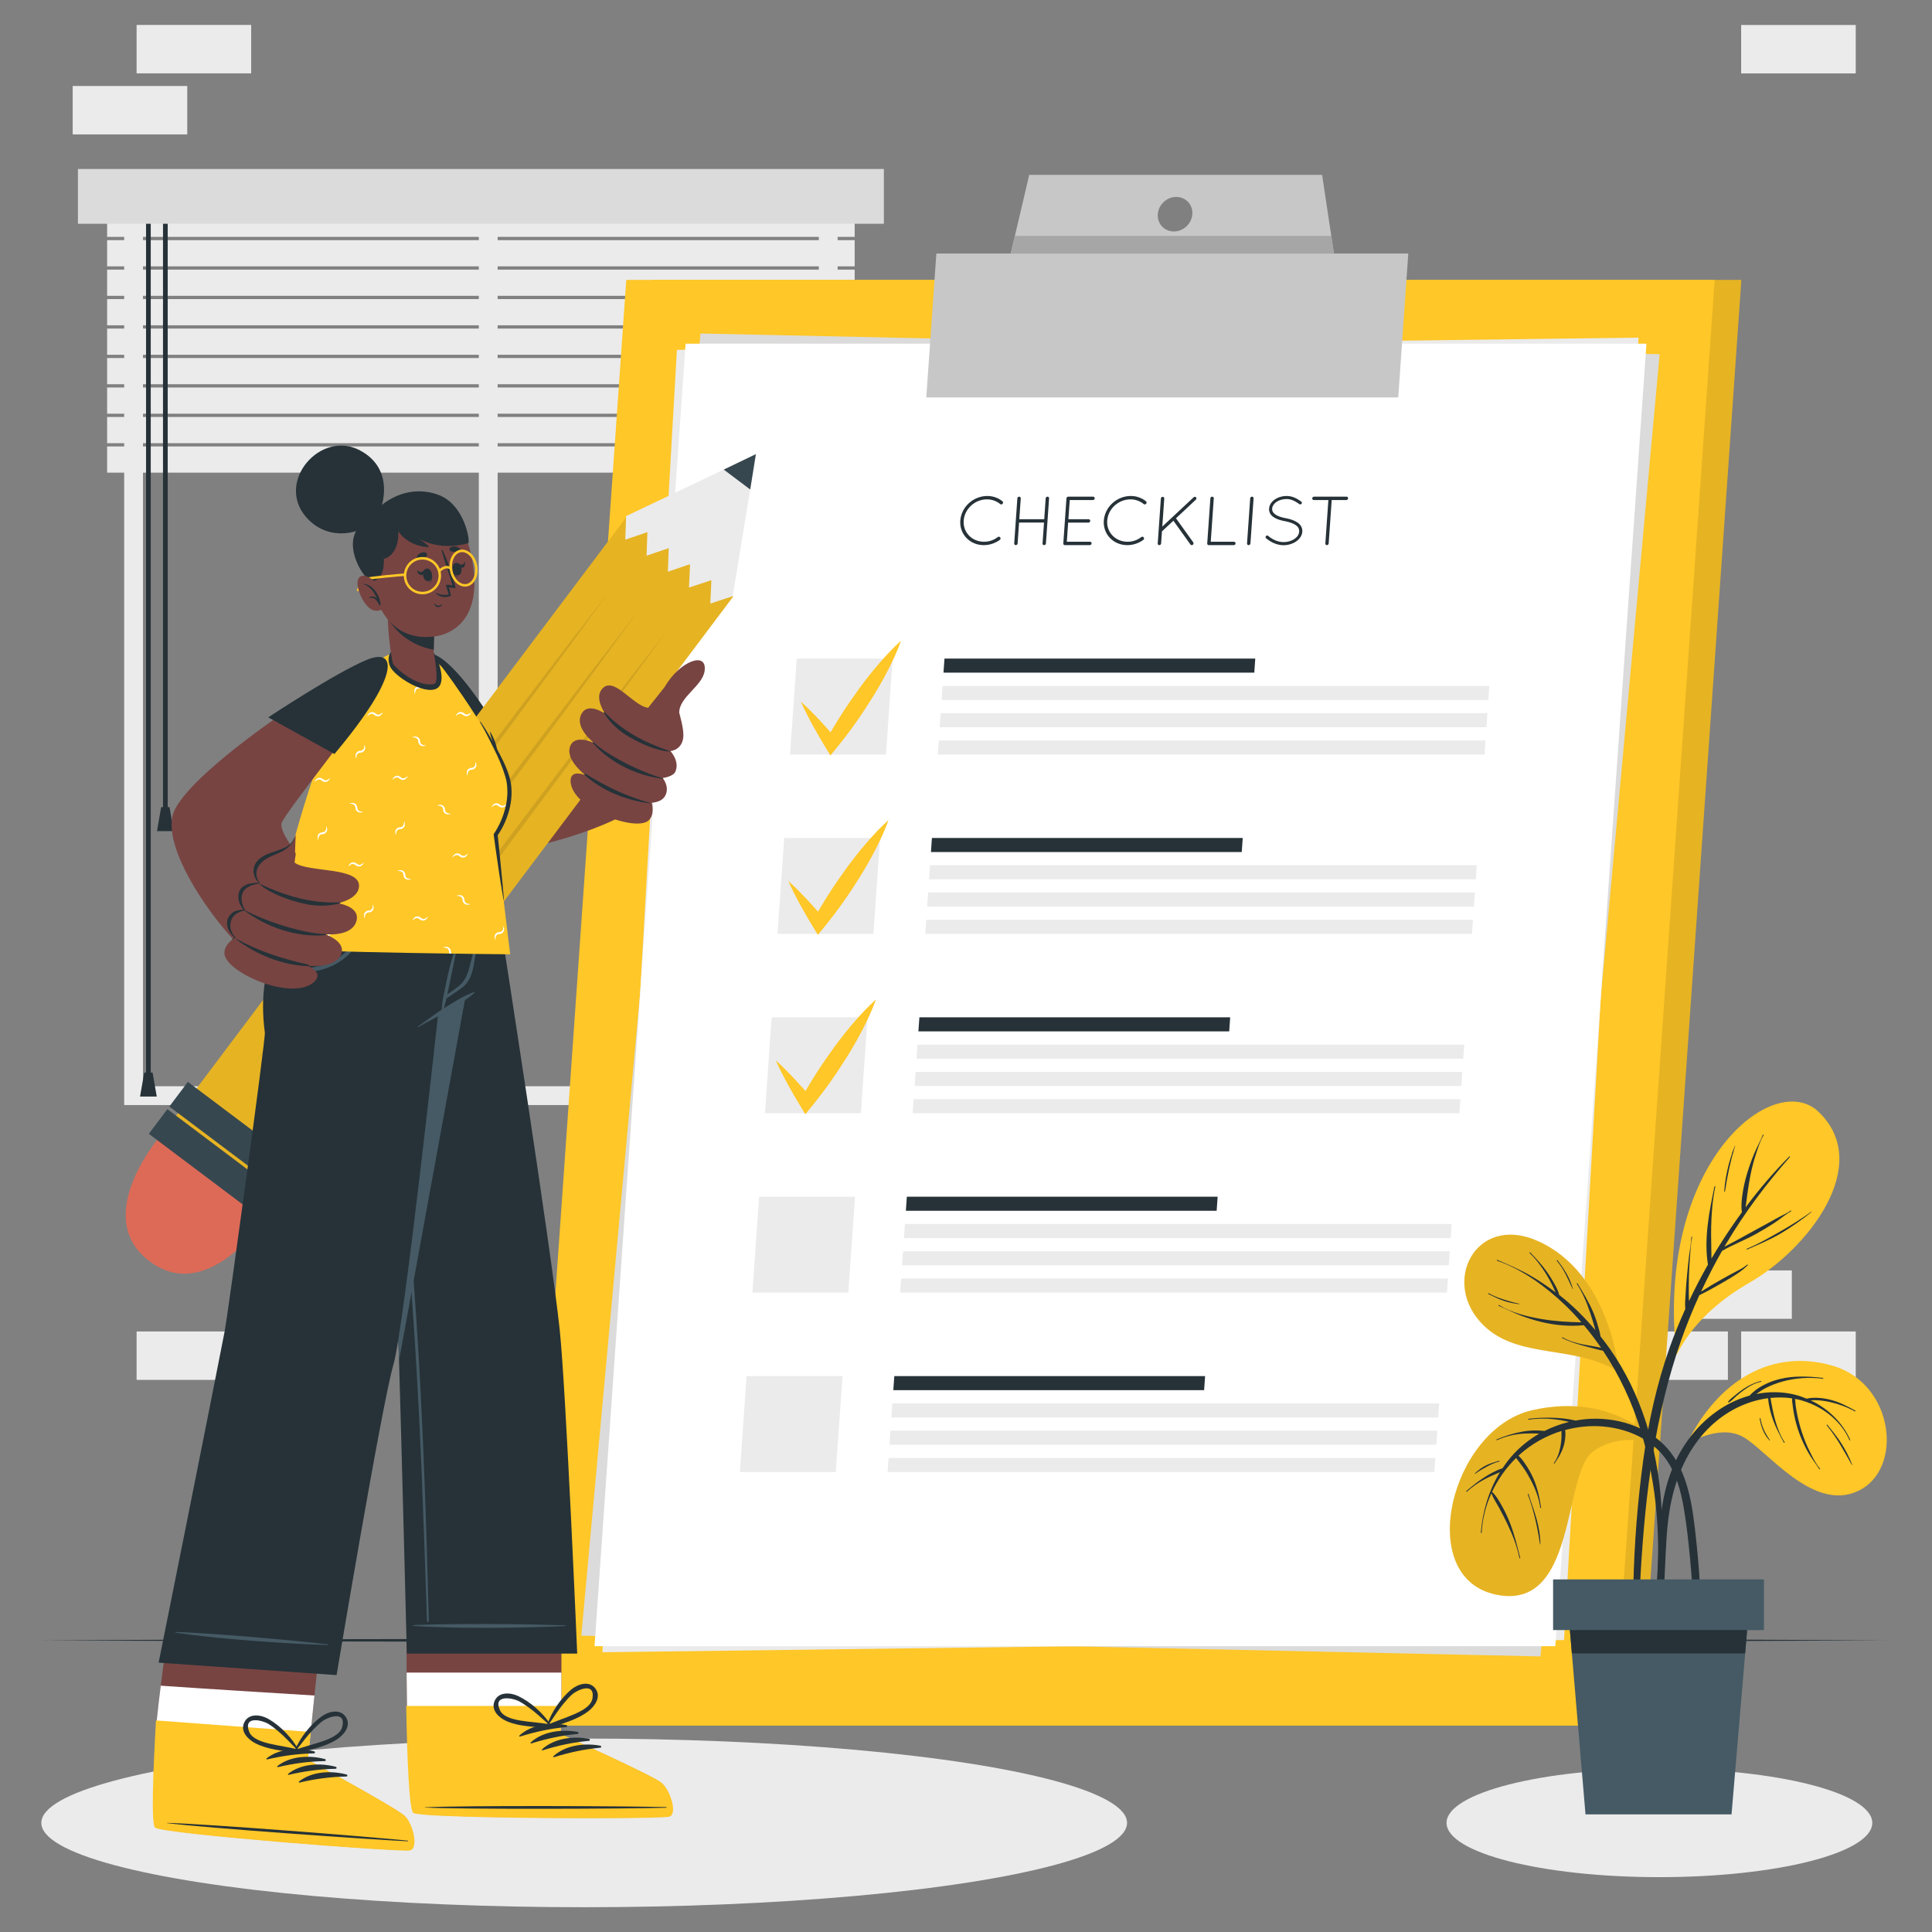 <?xml version="1.0" encoding="utf-8"?>
<!-- Generator: Adobe Illustrator 23.0.1, SVG Export Plug-In . SVG Version: 6.00 Build 0)  -->
<svg version="1.1" id="Layer_1" xmlns="http://www.w3.org/2000/svg" xmlns:xlink="http://www.w3.org/1999/xlink" x="0px" y="0px"
	 viewBox="0 0 2160 2160" style="enable-background:new 0 0 2160 2160;" xml:space="preserve">
<rect x="0" y="0" width="2160" height="2160" fill="#808080" stroke="none"/>
<style type="text/css">
	.st0{fill:#EBEBEB;}
	.st1{fill:#263238;}
	.st2{fill:#DBDBDB;}
	.st3{fill:#FFC727;}
	.st4{opacity:0.1;}
	.st5{fill:#FFFFFF;}
	.st6{fill:#C7C7C7;}
	.st7{fill:#A6A6A6;}
	.st8{fill:#774442;}
	.st9{fill:#DD6A57;}
	.st10{fill:#37474F;}
	.st11{fill:#455A64;}
</style>
<g>
	<path class="st0" d="M138.84,193.02h797.63v1042.47H138.84V193.02z M915.43,214.06H159.87v1000.4h755.57V214.06z"/>
	<rect x="535.33" y="219.55" class="st0" width="21.03" height="1005.43"/>
	<g>
		<g>
			
				<rect x="119.77" y="235.54" transform="matrix(-1 -1.224647e-16 1.224647e-16 -1 1075.302 500.375)" class="st0" width="835.77" height="29.29"/>
			
				<rect x="119.77" y="268.49" transform="matrix(-1 -1.224647e-16 1.224647e-16 -1 1075.302 566.273)" class="st0" width="835.77" height="29.29"/>
			
				<rect x="119.77" y="301.44" transform="matrix(-1 -1.224647e-16 1.224647e-16 -1 1075.302 632.173)" class="st0" width="835.77" height="29.29"/>
			
				<rect x="119.77" y="334.39" transform="matrix(-1 -1.224647e-16 1.224647e-16 -1 1075.302 698.071)" class="st0" width="835.77" height="29.29"/>
			
				<rect x="119.77" y="367.34" transform="matrix(-1 -1.224647e-16 1.224647e-16 -1 1075.302 763.97)" class="st0" width="835.77" height="29.29"/>
			
				<rect x="119.77" y="400.29" transform="matrix(-1 -1.224647e-16 1.224647e-16 -1 1075.302 829.869)" class="st0" width="835.77" height="29.29"/>
			
				<rect x="119.77" y="433.24" transform="matrix(-1 -1.224647e-16 1.224647e-16 -1 1075.302 895.768)" class="st0" width="835.77" height="29.29"/>
			
				<rect x="119.77" y="466.19" transform="matrix(-1 -1.224647e-16 1.224647e-16 -1 1075.302 961.667)" class="st0" width="835.77" height="29.29"/>
			
				<rect x="119.77" y="499.14" transform="matrix(-1 -1.224647e-16 1.224647e-16 -1 1075.302 1027.565)" class="st0" width="835.77" height="29.29"/>
		</g>
		<g>
			<g>
				<rect x="182.24" y="229.6" class="st1" width="5.26" height="675.08"/>
				<polygon class="st1" points="175.52,929.18 194.19,929.18 189.51,902.36 180.2,902.36 				"/>
			</g>
			<g>
				<rect x="163.28" y="229.6" class="st1" width="5.26" height="976.61"/>
				<polygon class="st1" points="156.58,1225.93 175.25,1225.93 170.57,1199.11 161.26,1199.11 				"/>
			</g>
		</g>
		
			<rect x="87.13" y="188.91" transform="matrix(-1 -1.224647e-16 1.224647e-16 -1 1075.302 439.102)" class="st2" width="901.05" height="61.27"/>
	</g>
</g>
<g>
	
		<rect x="1875.19" y="1420.34" transform="matrix(-1 -1.224647e-16 1.224647e-16 -1 3878.474 2894.805)" class="st0" width="128.1" height="54.13"/>
	
		<rect x="1946.65" y="1488.59" transform="matrix(-1 -1.224647e-16 1.224647e-16 -1 4021.391 3031.318)" class="st0" width="128.1" height="54.13"/>
	
		<rect x="1803.73" y="1488.59" transform="matrix(-1 -1.224647e-16 1.224647e-16 -1 3735.557 3031.318)" class="st0" width="128.1" height="54.13"/>
	
		<rect x="152.71" y="1488.59" transform="matrix(-1 -1.224647e-16 1.224647e-16 -1 433.526 3031.318)" class="st0" width="128.1" height="54.13"/>
	
		<rect x="152.71" y="27.88" transform="matrix(-1 -1.224647e-16 1.224647e-16 -1 433.526 109.896)" class="st0" width="128.1" height="54.13"/>
	
		<rect x="81.25" y="96.14" transform="matrix(-1 -1.224647e-16 1.224647e-16 -1 290.609 246.409)" class="st0" width="128.1" height="54.13"/>
	
		<rect x="1946.65" y="27.94" transform="matrix(-1 -1.224647e-16 1.224647e-16 -1 4021.391 110.012)" class="st0" width="128.1" height="54.13"/>
	<rect x="1125.08" y="445.15" class="st0" width="128.1" height="54.13"/>
	<rect x="1053.62" y="376.9" class="st0" width="128.1" height="54.13"/>
</g>
<polygon class="st1" points="46.21,1833.89 304.16,1832.72 562.1,1832.29 1078,1831.48 1593.9,1832.29 1851.84,1832.71 
	2109.79,1833.89 1851.84,1835.08 1593.9,1835.5 1078,1836.31 562.1,1835.5 304.16,1835.07 "/>
<ellipse class="st0" cx="653.13" cy="2038.01" rx="606.93" ry="94.28"/>
<ellipse class="st0" cx="1855.25" cy="2038.01" rx="237.99" ry="60.67"/>
<g>
	<g>
		<g>
			<polygon class="st3" points="1833.82,1929.26 616.96,1929.26 729.99,312.95 1946.84,312.95 			"/>
		</g>
		<g class="st4">
			<polygon points="1833.82,1929.26 616.96,1929.26 729.99,312.95 1946.84,312.95 			"/>
		</g>
	</g>
	<g>
		<polygon class="st3" points="1804.01,1929.26 587.16,1929.26 700.18,312.95 1917.04,312.95 		"/>
	</g>
	<g>
		<g>
			<polygon class="st0" points="1748.62,1833.57 673.51,1847.24 756.8,391.15 1831.9,377.48 			"/>
		</g>
		<g>
			<polygon class="st2" points="1722.28,1851.88 649.92,1828.7 783.14,372.84 1855.5,396.02 			"/>
		</g>
		<g>
			<polygon class="st5" points="1738.91,1840.46 664.68,1840.46 766.51,384.26 1840.74,384.26 			"/>
		</g>
		<g>
			<g>
				<polygon class="st0" points="990.52,843.54 883.28,843.54 890.78,736.3 998.02,736.3 				"/>
				<g>
					<polygon class="st1" points="1402.31,752.02 1054.84,752.02 1055.94,736.3 1403.41,736.3 					"/>
					<polygon class="st0" points="1664,782.53 1052.7,782.53 1053.8,766.81 1665.1,766.81 					"/>
					<polygon class="st0" points="1661.87,813.03 1050.57,813.03 1051.67,797.32 1662.97,797.32 					"/>
					<polygon class="st0" points="1659.73,843.54 1048.44,843.54 1049.54,827.83 1660.83,827.83 					"/>
				</g>
				<path class="st3" d="M895.33,784.36c3.72,3.3,7.25,6.74,10.74,10.22c3.52,3.45,6.83,7.06,10.25,10.58
					c6.72,7.14,13.17,14.49,19.51,21.92l-12.36,0.79c11.14-20.38,23.79-39.81,37.49-58.57c6.87-9.37,14.09-18.52,21.74-27.4
					c7.68-8.86,15.7-17.5,24.68-25.55c-3.99,11.19-8.93,21.78-14.2,32.15c-5.3,10.36-11.05,20.44-17.13,30.3
					c-12.22,19.7-25.49,38.74-40.27,56.82l-7.36,9l-5-8.22c-5.09-8.37-10.07-16.82-14.79-25.47c-2.29-4.37-4.7-8.66-6.9-13.11
					C899.5,793.41,897.32,788.96,895.33,784.36z"/>
			</g>
			<g>
				<polygon class="st0" points="976.5,1044.09 869.26,1044.09 876.76,936.85 984,936.85 				"/>
				<g>
					<polygon class="st1" points="1388.29,952.56 1040.81,952.56 1041.91,936.85 1389.39,936.85 					"/>
					<polygon class="st0" points="1649.98,983.07 1038.68,983.07 1039.78,967.36 1651.08,967.36 					"/>
					<polygon class="st0" points="1647.84,1013.58 1036.55,1013.58 1037.65,997.87 1648.94,997.87 					"/>
					<polygon class="st0" points="1645.71,1044.09 1034.41,1044.09 1035.51,1028.37 1646.81,1028.37 					"/>
				</g>
				<path class="st3" d="M881.3,984.91c3.72,3.3,7.25,6.74,10.74,10.22c3.52,3.45,6.83,7.06,10.25,10.58
					c6.72,7.14,13.17,14.49,19.51,21.92l-12.36,0.79c11.14-20.38,23.79-39.81,37.49-58.57c6.87-9.37,14.09-18.52,21.74-27.4
					c7.68-8.86,15.7-17.5,24.68-25.55c-3.99,11.19-8.93,21.78-14.2,32.15c-5.3,10.36-11.05,20.44-17.13,30.3
					c-12.22,19.7-25.49,38.74-40.27,56.82l-7.36,9l-5-8.22c-5.09-8.37-10.07-16.82-14.79-25.47c-2.29-4.37-4.7-8.66-6.9-13.11
					C885.48,993.96,883.29,989.51,881.3,984.91z"/>
			</g>
			<g>
				<polygon class="st0" points="962.48,1244.64 855.23,1244.64 862.73,1137.39 969.98,1137.39 				"/>
				<g>
					<polygon class="st1" points="1374.26,1153.11 1026.79,1153.11 1027.89,1137.39 1375.36,1137.39 					"/>
					<polygon class="st0" points="1635.95,1183.62 1024.66,1183.62 1025.76,1167.9 1637.05,1167.9 					"/>
					<polygon class="st0" points="1633.82,1214.13 1022.52,1214.13 1023.62,1198.41 1634.92,1198.41 					"/>
					<polygon class="st0" points="1631.69,1244.64 1020.39,1244.64 1021.49,1228.92 1632.78,1228.92 					"/>
				</g>
				<path class="st3" d="M867.28,1185.46c3.72,3.3,7.25,6.74,10.74,10.22c3.52,3.45,6.83,7.06,10.25,10.58
					c6.72,7.14,13.17,14.49,19.51,21.92l-12.36,0.79c11.14-20.38,23.79-39.81,37.49-58.57c6.88-9.37,14.09-18.52,21.74-27.4
					c7.68-8.86,15.7-17.5,24.68-25.55c-3.99,11.19-8.93,21.78-14.2,32.15c-5.3,10.36-11.05,20.44-17.13,30.3
					c-12.22,19.7-25.49,38.74-40.27,56.82l-7.36,9l-5-8.22c-5.09-8.37-10.07-16.82-14.79-25.47c-2.29-4.37-4.7-8.66-6.9-13.11
					C871.46,1194.51,869.27,1190.06,867.28,1185.46z"/>
			</g>
			<g>
				<polygon class="st0" points="948.45,1445.19 841.21,1445.19 848.71,1337.94 955.95,1337.94 				"/>
				<g>
					<polygon class="st1" points="1360.24,1353.66 1012.77,1353.66 1013.87,1337.94 1361.34,1337.94 					"/>
					<polygon class="st0" points="1621.93,1384.17 1010.63,1384.17 1011.73,1368.45 1623.03,1368.45 					"/>
					<polygon class="st0" points="1619.8,1414.68 1008.5,1414.68 1009.6,1398.96 1620.89,1398.96 					"/>
					<polygon class="st0" points="1617.66,1445.19 1006.37,1445.19 1007.47,1429.47 1618.76,1429.47 					"/>
				</g>
			</g>
			<g>
				<polygon class="st0" points="934.43,1645.74 827.19,1645.74 834.68,1538.49 941.93,1538.49 				"/>
				<g>
					<polygon class="st1" points="1346.22,1554.21 998.74,1554.21 999.84,1538.49 1347.31,1538.49 					"/>
					<polygon class="st0" points="1607.91,1584.72 996.61,1584.72 997.71,1569 1609,1569 					"/>
					<polygon class="st0" points="1605.77,1615.23 994.48,1615.23 995.57,1599.51 1606.87,1599.51 					"/>
					<polygon class="st0" points="1603.64,1645.74 992.34,1645.74 993.44,1630.02 1604.74,1630.02 					"/>
				</g>
			</g>
			<g>
				<path class="st1" d="M1103.73,554.5c6.66,0,12.61,2.32,17.08,5.96c0.8,0.7,0.86,2.01,0.12,2.71c-0.68,0.93-1.93,1.01-2.66,0.39
					c-3.96-3.25-9.08-5.27-14.81-5.27c-13.55,0-25.13,10.61-26.06,23.85c-0.9,12.93,9.2,23.54,22.74,23.54
					c5.73,0,11.13-1.86,15.39-5.26c0.97-0.62,2.2-0.47,2.68,0.46c0.73,0.7,0.48,2.09-0.42,2.71c-4.98,3.64-11.25,5.88-17.91,5.88
					c-15.56,0-27.33-12.23-26.27-27.33C1074.69,566.73,1088.16,554.57,1103.73,554.5z"/>
				<path class="st1" d="M1167.21,584.23h-27.87l-1.64,23.38c-0.07,1.01-0.98,1.86-2.07,1.86c-1.01,0-1.8-0.85-1.73-1.86l3.53-50.48
					c0.07-1.01,0.98-1.86,1.99-1.86c1.08,0,1.88,0.85,1.81,1.86l-1.64,23.38h27.87l1.64-23.38c0.07-1.01,0.98-1.86,1.99-1.86
					c1.08,0,1.88,0.85,1.8,1.86l-3.53,50.48c-0.07,1.01-0.98,1.86-2.06,1.86c-1.01,0-1.8-0.85-1.73-1.86L1167.21,584.23z"/>
				<path class="st1" d="M1192.31,557.13c0.07-1.01,0.98-1.86,1.99-1.86h0.16h27.72c1.08,0,1.8,0.85,1.73,1.86
					c-0.08,1.08-0.91,1.93-1.99,1.93h-25.94l-1.5,21.45h22.69c1.01,0,1.8,0.85,1.72,1.93c-0.07,1.01-0.98,1.86-1.99,1.86h-22.69
					l-1.49,21.37h25.94c1.08,0,1.8,0.85,1.72,1.93c-0.07,1.01-0.9,1.86-1.99,1.86h-27.64h-0.23h-0.16
					c-0.92-0.08-1.64-0.85-1.57-1.86L1192.31,557.13z"/>
				<path class="st1" d="M1264.18,554.5c6.66,0,12.61,2.32,17.08,5.96c0.8,0.7,0.87,2.01,0.12,2.71c-0.68,0.93-1.93,1.01-2.66,0.39
					c-3.96-3.25-9.08-5.27-14.81-5.27c-13.55,0-25.13,10.61-26.06,23.85c-0.9,12.93,9.2,23.54,22.74,23.54
					c5.73,0,11.13-1.86,15.39-5.26c0.97-0.62,2.2-0.47,2.68,0.46c0.73,0.7,0.48,2.09-0.42,2.71c-4.98,3.64-11.25,5.88-17.91,5.88
					c-15.56,0-27.33-12.23-26.27-27.33C1235.14,566.73,1248.61,554.57,1264.18,554.5z"/>
				<path class="st1" d="M1297.87,557.36c0.08-1.08,0.99-1.93,1.99-1.93c1.08,0,1.88,0.85,1.8,1.93l-2.19,31.36l35.04-32.75
					c0.82-0.7,2.06-0.7,2.63,0c0.72,0.7,0.64,1.94-0.19,2.71l-22.2,20.75l19.33,26.95c0.56,0.85,0.33,1.93-0.5,2.71
					c-0.41,0.31-0.8,0.39-1.27,0.39c-0.54,0-1-0.16-1.34-0.7l-19.12-26.64l-12.76,11.93l-0.95,13.55c-0.07,1.01-0.98,1.86-2.07,1.86
					c-1.01,0-1.8-0.85-1.73-1.86L1297.87,557.36z"/>
				<path class="st1" d="M1351.58,609.47h-0.16c-1.01,0-1.8-0.85-1.73-1.86l3.53-50.48c0.07-1.01,0.98-1.86,1.99-1.86
					c1.08,0,1.88,0.85,1.81,1.86l-3.39,48.55h25.94c1.08,0,1.88,0.85,1.8,1.93c-0.07,1.01-0.98,1.86-2.07,1.86H1351.58z"/>
				<path class="st1" d="M1397.73,557.13c0.07-1.01,0.98-1.86,1.99-1.86c1.08,0,1.88,0.85,1.81,1.86l-3.53,50.48
					c-0.07,1.01-0.98,1.86-2.07,1.86c-1.01,0-1.8-0.85-1.73-1.86L1397.73,557.13z"/>
				<path class="st1" d="M1415.37,599.33c0.68-0.77,1.76-0.85,2.42-0.23c3.8,3.25,10.27,7.05,17.32,6.97
					c4.72,0,9.08-1.39,12.17-3.56c3.17-2.17,5-5.03,5.21-8.05c0.22-3.1-1.09-5.42-3.89-7.43c-2.81-1.93-7.04-3.41-12.24-4.41h-0.15
					c-4.97-0.93-9.29-2.32-12.46-4.57c-3.18-2.17-5.19-5.42-4.91-9.45c0.29-4.11,2.78-7.67,6.36-10.14
					c3.58-2.48,8.25-3.95,13.36-3.95c7.12,0,12.22,3.48,16.29,6.27c0.74,0.54,0.9,1.55,0.3,2.4c-0.52,0.77-1.62,1.01-2.35,0.47
					c-4.06-2.79-8.5-5.73-14.47-5.73c-4.41,0-8.46,1.32-11.3,3.25c-2.85,2.01-4.58,4.65-4.78,7.44c-0.11,2.71,0.99,4.72,3.57,6.58
					c2.58,1.86,6.51,3.17,11.33,4.1h0.15c5.35,1.01,10.04,2.56,13.44,4.96c3.4,2.32,5.55,5.89,5.25,10.22
					c-0.3,4.34-3.05,8.21-6.88,10.84c-3.82,2.63-8.82,4.26-14.24,4.26c-8.28-0.08-15.19-4.26-19.43-7.82
					C1414.78,601.11,1414.78,600.03,1415.37,599.33z"/>
				<path class="st1" d="M1485.14,559.07h-16.34c-1.01,0-1.8-0.85-1.72-1.93c0.07-1.01,0.98-1.86,1.99-1.86h36.39
					c1.01,0,1.8,0.85,1.73,1.86c-0.08,1.08-0.99,1.93-1.99,1.93h-16.34l-3.39,48.55c-0.07,1.01-0.98,1.86-1.99,1.86
					c-1.01,0-1.8-0.85-1.73-1.86L1485.14,559.07z"/>
			</g>
		</g>
	</g>
	<g>
		<polygon class="st6" points="1563.25,444.32 1035.6,444.32 1046.85,283.45 1574.49,283.45 		"/>
		<path class="st6" d="M1478.14,195.49h-327.45l-20.66,87.95h361.31L1478.14,195.49z M1312.38,258.77c-10.64,0-18.7-8.61-17.95-19.3
			c0.74-10.64,10.01-19.3,20.65-19.3c10.69,0,18.7,8.66,17.95,19.3C1332.29,250.16,1323.08,258.77,1312.38,258.77z"/>
		<polygon class="st7" points="1491.34,283.44 1130.03,283.44 1134.64,263.75 1488.36,263.75 		"/>
	</g>
</g>
<g>
	<g>
		<g>
			<path class="st8" d="M473,761.93c7.21,53.41,47,180.26,76.7,188.32c27.66,7.51,149.28-28.73,164.93-52.86
				c8.38-12.92,41.55-131.56,26.69-124.47c-18.77,8.96-156.46,78.58-162.13,77.15c-11.94-3-35.27-50.1-55.42-76.44
				C479.83,716.21,469.63,736.99,473,761.93z"/>
		</g>
		<path class="st1" d="M556.08,814.98l-62.36,57.12c0,0-22.07-81.62-24.56-119.38C466.67,714.97,497.59,719.22,556.08,814.98z"/>
	</g>
	<g>
		<g>
			<path class="st9" d="M300.64,1356.47c0,0-65.92,104.35-133.43,53.63c-67.5-50.73,14.39-143.08,14.39-143.08L300.64,1356.47z"/>
			<g>
				
					<rect x="424.44" y="534.71" transform="matrix(-0.799 -0.601 0.601 -0.799 315.822 2042.809)" class="st3" width="148.9" height="867.96"/>
				
					<rect x="424.44" y="534.71" transform="matrix(-0.799 -0.601 0.601 -0.799 315.822 2042.809)" class="st4" width="148.9" height="867.96"/>
			</g>
			
				<rect x="158.82" y="1288.32" transform="matrix(-0.799 -0.601 0.601 -0.799 -342.065 2496.952)" class="st10" width="173.87" height="34.5"/>
			
				<rect x="181.73" y="1257.84" transform="matrix(-0.799 -0.601 0.601 -0.799 -282.524 2455.858)" class="st10" width="173.87" height="34.5"/>
			<g>
				<path class="st0" d="M700,577l109.15-51.99l35.92-17.27l-6.33,39.51l-19.57,119.31l-25.04,8.23c0,0,1.27-25.68,1.2-26.14
					l-25.04,8.23c0,0,1.27-25.68,1.2-26.15l-24.78,8.43c0,0,1.01-25.88,0.94-26.34l-24.78,8.43c0,0,1-25.88,0.94-26.34l-24.77,8.43
					C699.06,603.34,700.07,577.46,700,577z"/>
				<polygon class="st10" points="809.16,525.01 845.08,507.74 838.75,547.25 				"/>
			</g>
			<g class="st4">
				<path d="M349.12,1232.87c32.28-44.62,64.99-88.92,97.76-133.18l98.79-132.4l99.68-131.73l50.16-65.63l50.57-65.32l-48.67,66.74
					l-49.08,66.44l-98.79,132.4l-99.69,131.72C416.45,1145.71,383,1189.45,349.12,1232.87z"/>
				<path d="M316.07,1212c32.28-44.62,64.99-88.92,97.76-133.18l98.79-132.4l99.68-131.73l50.16-65.63l50.57-65.32l-48.67,66.74
					l-49.08,66.44l-98.79,132.4l-99.69,131.72C383.4,1124.83,349.95,1168.58,316.07,1212z"/>
				<path d="M283.02,1191.12c32.28-44.62,64.99-88.92,97.76-133.18l98.79-132.4l99.68-131.73l50.16-65.63l50.57-65.32l-48.67,66.74
					l-49.08,66.44l-98.79,132.4l-99.69,131.72C350.35,1103.96,316.9,1147.7,283.02,1191.12z"/>
			</g>
		</g>
		<g>
			<g>
				<path class="st8" d="M753.14,768.64c1.76,18.48,13.48,44.9,10.35,58.33c-2.83,12.13-13.97,12.71-13.97,12.71
					s10.52,11.07,5.66,22.8c-2.5,6.03-14.33,7.34-14.33,7.34s8.04,9.24,3.08,19.4c-3.95,8.09-15.21,8.2-15.21,8.2
					s3.58,12.46-3.09,19.42c-13.52,14.11-86.2-12.3-87.7-43.15c-0.7-14.38,16.7-6.97,16.7-6.97s-22.45-16.7-17.39-31.82
					c5.06-15.12,27.09-4.13,27.09-4.13s-21.61-16.38-14.78-31.53c7.11-15.77,27.26-1,27.26-1s-12.18-16.83-4.3-27.23
					c13.02-17.17,34.77,18.27,52.12,20.29l18.38-23.13L753.14,768.64z"/>
				<path class="st8" d="M759.39,796.83c-0.13-17.64,26.09-29.84,28.38-46.73c3.11-22.85-28.27-10.75-44.75,18.09l-8.86,24.63
					L759.39,796.83z"/>
				<g>
					<path class="st1" d="M726.95,897.7c0.25,0.07,0.2,0.43-0.06,0.4c-26.02-2.86-53.73-13.98-73.24-31.66
						c-0.64-0.58,0.02-1.87,0.85-1.37C678.09,879.45,700.18,890.34,726.95,897.7z"/>
					<path class="st1" d="M741.16,870.11c0.29,0.08,0.16,0.56-0.16,0.53c-26.79-3.09-57.66-16.47-77.75-39.51
						c-0.69-0.79-0.52-2.19,0.35-1.34C678.11,844.09,717.02,863.6,741.16,870.11z"/>
					<path class="st1" d="M675.88,796.12c20.12,21.34,45.05,34.08,72.54,43.49c0.36,0.12,0.15,0.62-0.18,0.59
						c-14.7-0.94-31.6-8.76-44.23-15.96c-12.1-6.9-21.63-15.55-28.87-27.42C674.85,796.36,675.45,795.66,675.88,796.12z"/>
				</g>
			</g>
		</g>
	</g>
	<g>
		<g>
			<g>
				<path class="st8" d="M747.64,2030.64c-9.3,3.09-274.63,2.31-284.74-4.1c-3.82-2.4-5.97-41.08-7.23-87.85
					c-0.28-10.11-0.49-20.5-0.65-31.14c-0.2-12.54-0.37-25.25-0.45-37.59c-0.32-55.41,0.45-104.21,0.45-104.21h172.74l-0.08,104.21
					l-0.04,37.59l-0.89,31.14c0,0,101.45,45.75,111.76,53.99C748.78,2000.88,756.9,2027.59,747.64,2030.64z"/>
				<path class="st5" d="M747.64,2030.64c-9.3,3.09-274.63,2.31-284.74-4.1c-3.82-2.4-5.97-41.08-7.23-87.85
					c-0.28-10.11-0.49-20.5-0.65-31.14c-0.2-12.54-0.37-25.25-0.45-37.59h173.1l-0.04,37.59l-0.89,31.14
					c0,0,101.45,45.75,111.76,53.99C748.78,2000.88,756.9,2027.59,747.64,2030.64z"/>
				<g>
					<path class="st3" d="M748.44,2031.04c-6.05,1.99-119.07,2.39-201.36,0.69c-19.04-0.41-36.46-0.93-50.5-1.54
						c-19.36-0.89-32.35-1.95-34.47-3.29c-4.67-3-6.9-59.76-7.96-119.64h173.59l-0.89,31.3c0,0,102.02,46,112.41,54.28
						C749.58,2001.12,757.74,2027.91,748.44,2031.04z"/>
					<g>
						<g>
							<path class="st1" d="M744.64,2020.35c-44.72-1.23-225.22-1.96-269.53,0.23c-0.36,0.02-0.36,0.26,0,0.28
								c44.3,2.19,224.8,1.45,269.53,0.23C745.59,2021.06,745.59,2020.38,744.64,2020.35z"/>
							<path class="st1" d="M633.21,1928.65c-17.59-3.34-39.13-0.7-52.61,11.8c-0.52,0.48,0.17,1.22,0.74,1.04
								c17.38-5.42,33.61-8.89,51.79-10.62C634.41,1930.75,634.47,1928.89,633.21,1928.65z"/>
							<path class="st1" d="M645.89,1936.34c-17.59-3.34-39.12-0.7-52.61,11.8c-0.52,0.48,0.17,1.22,0.74,1.04
								c17.38-5.42,33.61-8.89,51.79-10.62C647.09,1938.44,647.15,1936.58,645.89,1936.34z"/>
							<path class="st1" d="M658.57,1944.03c-17.59-3.34-39.12-0.7-52.61,11.8c-0.52,0.48,0.17,1.22,0.74,1.04
								c17.38-5.42,33.61-8.89,51.79-10.62C659.77,1946.13,659.83,1944.27,658.57,1944.03z"/>
							<path class="st1" d="M671.25,1951.73c-17.59-3.34-39.12-0.7-52.61,11.8c-0.52,0.48,0.17,1.22,0.74,1.04
								c17.38-5.42,33.61-8.89,51.79-10.62C672.46,1953.83,672.51,1951.96,671.25,1951.73z"/>
						</g>
						<g>
							<path class="st1" d="M665.83,1888.04c-6.89-9.54-19.78-5.3-27.14,0.85c-11.93,9.96-22.39,25.55-27.22,40.24
								c-0.12,0.36,0.12,0.58,0.41,0.63c0.05,1.34,1.25,2.76,2.75,2.21c14.55-5.34,30.76-9.24,43.24-18.89
								C665.15,1907.45,672.35,1897.07,665.83,1888.04z M635.03,1919.37c-7.09,2.8-14.28,5.24-21.26,8.3
								c5.33-7.83,10.3-15.86,16.41-23.15c2.92-3.48,5.98-7,9.36-10.05c5.25-4.75,26.01-14.83,22.85,4.47
								C660.65,1909.58,643.48,1916.03,635.03,1919.37z"/>
							<path class="st1" d="M566.74,1924.41c14.49,6.22,31.17,5.96,46.59,7.5c1.6,0.16,2.4-1.52,2.12-2.82
								c0.27-0.12,0.45-0.4,0.24-0.72c-8.35-13.02-22.37-25.5-36.4-32.17c-8.67-4.12-22.21-5.01-26.5,5.95
								C548.73,1912.51,558.28,1920.77,566.74,1924.41z M558.83,1911.83c-7.88-17.9,14.74-13.32,21.01-10.03
								c4.03,2.11,7.87,4.76,11.57,7.4c7.75,5.53,14.56,12.06,21.67,18.32c-7.53-1.22-15.09-1.78-22.66-2.73
								C581.41,1923.67,563.17,1921.7,558.83,1911.83z"/>
						</g>
					</g>
				</g>
			</g>
			<g>
				<path class="st1" d="M397.41,1029.63c0,0,46.69,461.74,47.78,467.59c0.16,0.77,0.49,9.66,0.93,24.15
					c2.52,79.49,8.73,327.33,8.73,327.33h190.48c0,0-12.42-293.55-19.57-362.04c-9.09-87.36-66.78-457.03-66.78-457.03H397.41z"/>
				<g>
					<path class="st11" d="M467.91,1513.49c-5.88-100.04-14.63-199.91-26.5-299.43c-6.69-56.1-14.73-112.01-22.74-167.93
						c-0.07-0.48-0.84-0.47-0.77,0.02c14.74,99.53,25.19,199.84,34.18,300.05c8.98,100.08,15.26,200.37,19.36,300.77
						c2.32,56.89,4.07,108.34,5.91,165.24c0.04,1.35,2.14,1.31,2.1-0.05C476.78,1710.74,473.86,1614.77,467.91,1513.49z"/>
					<path class="st11" d="M632.25,1817.11c-86.8-2.73-161.92-0.8-168.41-0.29c-5.38,0.42-2.39,0.98,0.29,1.14
						c73.69,4.41,165.25,0.27,168.14-0.09C632.78,1817.81,632.74,1817.12,632.25,1817.11z"/>
				</g>
			</g>
			<path class="st11" d="M397.41,1029.63c0,0,46.69,461.74,47.78,467.59c0.16,0.77,0.49,9.66,0.93,24.15l89.8-491.74H397.41z"/>
		</g>
		<g>
			<g>
				<path class="st8" d="M457.85,2068.35c-9.5,2.38-274.03-18.14-283.63-25.31c-3.65-2.68-2.89-41.4-0.66-88.12
					c0.45-10.1,0.54-20.58,1.65-31.1c1.36-13.24,2.88-26.47,4.51-39.21c6.89-55.34,14.88-101.55,14.88-101.55l167.39,12.48
					l-10.4,100.07l-4.24,41.05l-3.19,30.97c0,0,97.76,53.18,107.43,62.14C461.2,2038.72,467.31,2065.97,457.85,2068.35z"/>
				<path class="st5" d="M457.85,2068.35c-9.5,2.38-274.03-18.14-283.63-25.31c-3.65-2.68-2.89-41.4-0.66-88.12
					c0.45-10.1,0.54-20.58,1.65-31.1c1.36-13.24,2.88-26.47,4.51-39.21c51.59,3.61,125.73,8.22,171.86,11l-4.24,41.05l-3.19,30.97
					c0,0,97.76,53.18,107.43,62.14C461.2,2038.72,467.31,2065.97,457.85,2068.35z"/>
				<g>
					<path class="st3" d="M458.62,2068.77c-9.53,2.39-275.55-18.23-285.2-25.43c-4.46-3.32-2.44-60.08,0.97-119.89l173.09,12.91
						l-3.21,31.15c0,0,98.32,53.45,108.05,62.48C462.01,2039.02,468.16,2066.38,458.62,2068.77z"/>
					<g>
						<g>
							<path class="st1" d="M455.63,2057.83c-44.51-4.55-224.45-18.71-268.79-19.83c-0.36-0.01-0.38,0.24-0.02,0.28
								c44.02,5.47,224.07,18.17,268.76,20.28C456.52,2058.61,456.57,2057.93,455.63,2057.83z"/>
							<path class="st1" d="M351.33,1958.09c-17.29-4.64-38.96-3.61-53.34,7.86c-0.56,0.44,0.08,1.23,0.66,1.09
								c17.74-4.11,34.17-6.36,52.44-6.74C352.37,1960.27,352.56,1958.42,351.33,1958.09z"/>
							<path class="st1" d="M363.4,1966.7c-17.29-4.63-38.96-3.6-53.34,7.86c-0.56,0.44,0.08,1.23,0.67,1.09
								c17.74-4.12,34.17-6.37,52.44-6.74C364.45,1968.89,364.64,1967.04,363.4,1966.7z"/>
							<path class="st1" d="M375.48,1975.32c-17.29-4.64-38.96-3.61-53.34,7.86c-0.56,0.44,0.08,1.23,0.66,1.09
								c17.74-4.11,34.17-6.36,52.44-6.74C376.52,1977.51,376.71,1975.65,375.48,1975.32z"/>
							<path class="st1" d="M387.55,1983.94c-17.29-4.63-38.97-3.6-53.34,7.86c-0.56,0.44,0.08,1.23,0.66,1.09
								c17.74-4.11,34.17-6.36,52.44-6.74C388.6,1986.12,388.79,1984.27,387.55,1983.94z"/>
						</g>
						<g>
							<path class="st1" d="M386.88,1920.02c-6.16-10.03-19.33-6.76-27.13-1.17c-12.64,9.05-24.23,23.81-30.14,38.1
								c-0.15,0.35,0.08,0.59,0.36,0.67c-0.05,1.34,1.04,2.84,2.58,2.4c14.9-4.24,31.37-6.93,44.53-15.62
								C384.76,1939.33,392.71,1929.51,386.88,1920.02z M353.84,1948.97c-7.28,2.26-14.63,4.16-21.82,6.69
								c5.9-7.42,11.45-15.05,18.09-21.87c3.17-3.25,6.49-6.53,10.08-9.33c5.59-4.35,27.04-12.85,22.46,6.16
								C380.11,1941.11,362.52,1946.27,353.84,1948.97z"/>
							<path class="st1" d="M285.36,1948.92c13.99,7.29,30.64,8.26,45.9,10.94c1.58,0.28,2.51-1.33,2.32-2.66
								c0.28-0.1,0.47-0.36,0.29-0.7c-7.36-13.6-20.41-27.09-33.91-34.79c-8.34-4.75-21.78-6.65-26.87,3.96
								C268.28,1935.72,277.2,1944.66,285.36,1948.92z M278.41,1935.79c-6.52-18.44,15.69-12.19,21.7-8.44
								c3.86,2.41,7.5,5.33,10.99,8.24c7.31,6.1,13.62,13.11,20.25,19.88c-7.42-1.78-14.92-2.9-22.4-4.41
								C300.04,1949.27,282.01,1945.96,278.41,1935.79z"/>
						</g>
					</g>
				</g>
			</g>
			<g>
				<path class="st1" d="M558.98,1029.63c0,0-5.63,47.01-32.61,80.91c-6.45,8.11-26.27,15.67-36.52,23.14
					c0,0-38.32,352.05-49.99,391.94c-12.96,44.28-63.55,347.16-63.55,347.16l-198.96-13.92c0,0,59.74-297.31,73.93-370.95
					c3.17-16.44,45.78-326.28,44.82-333.45c-11.44-85.31,30.05-124.83,30.05-124.83H558.98z"/>
				<g>
					<path class="st11" d="M405.14,1034.79c-3.58,13.4-12.35,25.13-23.31,33.47c-12.33,9.38-27.12,13.29-42.32,14.5
						c-2.57,0.21-2.78,4.08-0.09,4.1c31.06,0.18,62.44-19.67,66.99-51.87C406.52,1034.26,405.33,1034.1,405.14,1034.79z"/>
					<path class="st11" d="M530.07,1109.13c-11.42,4.07-21.82,10.67-32.08,17.02c-10.66,6.6-20.51,14.33-30.8,21.45
						c-0.4,0.27-0.06,0.92,0.37,0.67c10.79-6.21,22.03-11.6,32.71-18.02c10.37-6.23,21.14-12.27,30.26-20.29
						C530.89,1109.65,530.54,1108.96,530.07,1109.13z"/>
					<path class="st11" d="M534.44,1044.38c-1.66,7.11-3.73,14.14-5.6,21.2c-1.76,6.62-3.14,13.4-5.21,19.94
						c-2.01,6.34-5.01,12.09-10.15,16.45c-2.74,2.32-5.73,4.35-8.63,6.45c-1.56,1.14-3.25,2.22-4.87,3.37
						c0.25-0.94,0.46-1.89,0.67-2.86c0.6-2.7,1.19-5.4,1.77-8.1c1.29-6,2.53-12.01,3.74-18.02c2.36-11.82,4.59-23.78,7.61-35.45
						c0.12-0.48-0.59-0.69-0.73-0.22c-3.5,11.54-7.3,22.95-10.42,34.61c-1.53,5.72-7.35,34.03-7.64,36.04
						c-0.3,2.08-0.57,4.16-0.74,6.25c-0.17,2.06-0.68,4.35-0.3,6.4c0.1,0.53,0.73,0.47,0.97,0.13c0.01,0.01,0.02,0.02,0.03,0.02
						c1.12-1.77,1.49-4.13,2.1-6.12c0.62-2.01,1.17-4.06,1.63-6.11c0.17-0.74,0.31-1.5,0.45-2.26c2.89-1.58,5.61-3.72,8.32-5.5
						c2.92-1.92,5.9-3.79,8.68-5.92c5.32-4.08,8.77-9.23,10.97-15.54c2.29-6.55,3.22-13.52,4.3-20.34
						c1.28-8.06,2.31-16.18,3.81-24.2C535.26,1044.12,534.55,1043.89,534.44,1044.38z"/>
					<path class="st11" d="M366.66,1838.39c-86.31-9.67-161.34-13.75-167.85-13.77c-5.4-0.01-2.46,0.79,0.2,1.16
						c73.1,10.3,164.7,13.5,167.61,13.37C367.13,1839.12,367.15,1838.44,366.66,1838.39z"/>
				</g>
			</g>
		</g>
	</g>
	<g>
		<g>
			<path class="st3" d="M554.18,933.26l16.22,133.67c0,0-217.17-1.93-270.96-7c0,0,49.85-247.99,109.28-309.53
				c29.73-30.78,63.7-27.63,84.87-5.11c5.36,5.7,68.79,93.78,74.9,127.01C573.81,901.6,554.18,933.26,554.18,933.26z"/>
			<g>
				<path class="st5" d="M460.56,824.07c1.79-0.3,3.52-1.01,5.65-0.3c2.02,0.68,3.49,2.78,3.51,4.98c-0.03,1.48,0.71,2.8,1.95,3.65
					c0.64,0.44,1.33,0.64,2.24,0.72c0.9,0.18,1.79,0.28,2.69,0.52c-1.76,0.3-3.56,1.03-5.66,0.21c-2-0.74-3.36-2.95-3.33-5.07
					c0.02-1.41-0.8-2.76-2.07-3.54c-0.66-0.42-1.34-0.58-2.28-0.66C462.35,824.41,461.45,824.31,460.56,824.07z"/>
				<path class="st5" d="M510.12,1001.35c1.79-0.3,3.52-1.01,5.65-0.3c2.01,0.68,3.49,2.78,3.51,4.98c-0.04,1.48,0.71,2.8,1.95,3.65
					c0.64,0.44,1.33,0.65,2.24,0.72c0.9,0.18,1.79,0.28,2.69,0.52c-1.76,0.3-3.56,1.03-5.66,0.21c-2-0.74-3.36-2.95-3.33-5.07
					c0.02-1.41-0.8-2.76-2.07-3.54c-0.66-0.42-1.34-0.58-2.28-0.66C511.91,1001.69,511.01,1001.59,510.12,1001.35z"/>
				<path class="st5" d="M430.11,753.05c-1.74,0.34-3.53,1.06-5.66,0.24c-1.98-0.77-3.34-2.95-3.34-5.08
					c0.05-1.4-0.77-2.76-2.03-3.53c-0.68-0.44-1.35-0.58-2.32-0.68c-0.34-0.1-0.68-0.15-1.02-0.19c0.34-0.29,0.73-0.58,1.06-0.87
					c0.92-0.1,1.89-0.15,2.95,0.24c1.98,0.68,3.48,2.81,3.48,4.98c-0.05,1.5,0.73,2.81,1.94,3.68c0.68,0.44,1.35,0.63,2.27,0.73
					C428.32,752.71,429.24,752.81,430.11,753.05z"/>
				<path class="st5" d="M390.27,898.24c1.78-0.3,3.52-1.01,5.65-0.3c2.01,0.68,3.48,2.78,3.51,4.98c-0.04,1.48,0.71,2.8,1.95,3.65
					c0.64,0.44,1.33,0.65,2.24,0.72c0.9,0.18,1.79,0.28,2.69,0.52c-1.76,0.3-3.56,1.03-5.66,0.21c-2-0.74-3.36-2.95-3.33-5.07
					c0.02-1.41-0.8-2.76-2.07-3.54c-0.66-0.42-1.34-0.58-2.28-0.66C392.06,898.58,391.16,898.48,390.27,898.24z"/>
				<path class="st5" d="M504.8,1066.13h-2.32c-0.34-0.73-0.48-1.55-0.48-2.32c0-1.4-0.77-2.76-2.08-3.53
					c-0.63-0.44-1.31-0.58-2.27-0.68c-0.87-0.15-1.79-0.24-2.66-0.48c1.79-0.29,3.48-1.02,5.61-0.29c2.03,0.68,3.48,2.76,3.53,4.98
					C504.08,1064.63,504.32,1065.41,504.8,1066.13z"/>
				<path class="st5" d="M444,973.4c1.79-0.3,3.52-1.01,5.65-0.3c2.01,0.68,3.48,2.78,3.51,4.98c-0.04,1.48,0.71,2.8,1.95,3.65
					c0.64,0.44,1.33,0.65,2.24,0.72c0.89,0.18,1.79,0.28,2.69,0.52c-1.76,0.3-3.56,1.03-5.66,0.21c-2-0.74-3.36-2.95-3.33-5.07
					c0.02-1.41-0.8-2.76-2.07-3.54c-0.66-0.42-1.34-0.58-2.28-0.66C445.8,973.74,444.9,973.64,444,973.4z"/>
				<path class="st5" d="M327.17,961.26c-1.45,0.24-2.95,0.77-4.55,0.48c0.15-0.44,0.24-0.87,0.39-1.35
					c0.44,0.19,0.92,0.29,1.5,0.34C325.38,960.92,326.3,961.01,327.17,961.26z"/>
				<path class="st5" d="M347.58,989.26c1.79-0.3,3.52-1.01,5.65-0.3c2.02,0.68,3.49,2.78,3.51,4.98c-0.04,1.48,0.71,2.8,1.95,3.65
					c0.64,0.44,1.33,0.65,2.24,0.72c0.9,0.18,1.79,0.28,2.69,0.52c-1.76,0.3-3.56,1.03-5.66,0.21c-2-0.74-3.36-2.95-3.33-5.07
					c0.02-1.41-0.8-2.76-2.07-3.54c-0.66-0.42-1.34-0.58-2.28-0.66C349.37,989.6,348.48,989.49,347.58,989.26z"/>
				<path class="st5" d="M488.39,900.38c1.79-0.3,3.52-1.01,5.65-0.3c2.02,0.68,3.49,2.78,3.51,4.98c-0.04,1.48,0.71,2.8,1.95,3.65
					c0.64,0.44,1.33,0.65,2.24,0.72c0.9,0.18,1.79,0.28,2.69,0.52c-1.76,0.3-3.56,1.03-5.66,0.21c-2-0.74-3.36-2.95-3.33-5.07
					c0.02-1.41-0.8-2.76-2.07-3.54c-0.66-0.42-1.34-0.58-2.28-0.66C490.18,900.72,489.29,900.62,488.39,900.38z"/>
				<path class="st5" d="M428.39,796.19c-1.05,1.47-1.78,3.2-3.78,4.2c-1.91,0.94-4.43,0.5-6-1.04c-1.02-1.07-2.48-1.48-3.96-1.21
					c-0.76,0.14-1.4,0.49-2.09,1.07c-0.76,0.51-1.46,1.07-2.27,1.53c1.03-1.46,1.79-3.25,3.85-4.15c1.93-0.89,4.46-0.29,5.94,1.23
					c0.98,1.01,2.52,1.38,3.97,1.04c0.77-0.17,1.36-0.54,2.08-1.15C426.88,797.22,427.59,796.66,428.39,796.19z"/>
				<path class="st5" d="M567.3,898.1c-1.05,1.47-1.78,3.2-3.78,4.2c-1.91,0.94-4.43,0.5-6-1.04c-1.02-1.07-2.48-1.48-3.96-1.21
					c-0.76,0.14-1.4,0.49-2.09,1.07c-0.76,0.51-1.46,1.07-2.27,1.53c1.03-1.46,1.79-3.25,3.85-4.15c1.93-0.89,4.46-0.29,5.94,1.23
					c0.99,1.01,2.52,1.38,3.97,1.04c0.77-0.17,1.36-0.54,2.08-1.15C565.8,899.13,566.5,898.57,567.3,898.1z"/>
				<path class="st5" d="M473.36,760.31c0.3,1.79,1.01,3.52,0.3,5.65c-0.68,2.02-2.78,3.49-4.98,3.51c-1.48-0.04-2.8,0.71-3.65,1.95
					c-0.44,0.64-0.65,1.33-0.72,2.24c-0.18,0.89-0.28,1.79-0.52,2.69c-0.3-1.76-1.03-3.56-0.21-5.66c0.74-2,2.95-3.36,5.07-3.33
					c1.41,0.02,2.76-0.8,3.54-2.07c0.42-0.66,0.58-1.34,0.66-2.28C473.02,762.1,473.12,761.21,473.36,760.31z"/>
				<path class="st5" d="M452.02,917.85c0.3,1.79,1.01,3.52,0.3,5.65c-0.68,2.02-2.78,3.49-4.98,3.51c-1.48-0.04-2.8,0.71-3.65,1.95
					c-0.44,0.64-0.65,1.33-0.72,2.24c-0.18,0.9-0.28,1.79-0.52,2.69c-0.3-1.76-1.03-3.56-0.21-5.66c0.74-2,2.95-3.36,5.07-3.33
					c1.41,0.02,2.76-0.8,3.54-2.07c0.42-0.66,0.58-1.34,0.66-2.28C451.68,919.64,451.78,918.74,452.02,917.85z"/>
				<path class="st5" d="M563.04,1035.07c0.3,1.79,1.01,3.52,0.3,5.65c-0.68,2.02-2.78,3.49-4.98,3.51
					c-1.48-0.04-2.8,0.71-3.65,1.95c-0.44,0.64-0.65,1.33-0.72,2.24c-0.18,0.89-0.28,1.79-0.52,2.69c-0.3-1.76-1.03-3.56-0.21-5.66
					c0.74-2,2.95-3.36,5.07-3.33c1.41,0.02,2.76-0.8,3.54-2.07c0.42-0.66,0.58-1.34,0.66-2.28
					C562.7,1036.86,562.8,1035.96,563.04,1035.07z"/>
				<path class="st5" d="M365.17,923.49c0.3,1.79,1.01,3.52,0.3,5.65c-0.68,2.02-2.78,3.49-4.98,3.51c-1.48-0.04-2.8,0.71-3.65,1.95
					c-0.44,0.64-0.65,1.33-0.72,2.24c-0.18,0.9-0.28,1.79-0.52,2.69c-0.3-1.76-1.03-3.56-0.21-5.66c0.74-2,2.95-3.36,5.07-3.33
					c1.41,0.02,2.76-0.8,3.54-2.07c0.42-0.66,0.58-1.34,0.66-2.28C364.83,925.28,364.93,924.38,365.17,923.49z"/>
				<path class="st5" d="M407.69,832.3c0.3,1.79,1.01,3.52,0.3,5.65c-0.68,2.02-2.78,3.49-4.98,3.51c-1.48-0.04-2.8,0.71-3.65,1.95
					c-0.44,0.64-0.64,1.33-0.72,2.24c-0.18,0.9-0.28,1.79-0.52,2.69c-0.3-1.76-1.03-3.56-0.21-5.66c0.74-2,2.95-3.36,5.07-3.33
					c1.41,0.02,2.76-0.8,3.54-2.07c0.42-0.66,0.58-1.34,0.66-2.28C407.34,834.09,407.45,833.2,407.69,832.3z"/>
				<path class="st5" d="M531.99,851.4c0.3,1.79,1.01,3.52,0.3,5.65c-0.68,2.02-2.78,3.49-4.98,3.51c-1.48-0.04-2.8,0.71-3.65,1.95
					c-0.44,0.64-0.65,1.33-0.72,2.24c-0.18,0.89-0.28,1.79-0.52,2.69c-0.3-1.76-1.03-3.56-0.21-5.66c0.74-2,2.95-3.36,5.07-3.33
					c1.41,0.02,2.76-0.8,3.54-2.07c0.42-0.66,0.58-1.34,0.66-2.28C531.64,853.19,531.75,852.3,531.99,851.4z"/>
				<path class="st5" d="M417.1,1010.93c0.3,1.79,1.01,3.52,0.3,5.65c-0.68,2.02-2.78,3.49-4.98,3.51c-1.48-0.04-2.8,0.71-3.65,1.95
					c-0.44,0.64-0.65,1.33-0.72,2.24c-0.18,0.9-0.28,1.79-0.52,2.69c-0.3-1.76-1.03-3.56-0.21-5.66c0.74-2,2.95-3.36,5.07-3.33
					c1.41,0.02,2.76-0.8,3.54-2.07c0.42-0.66,0.58-1.34,0.66-2.28C416.76,1012.72,416.86,1011.82,417.1,1010.93z"/>
				<path class="st5" d="M376.4,1035.07c0.3,1.79,1.01,3.52,0.3,5.65c-0.68,2.01-2.78,3.49-4.98,3.51c-1.48-0.04-2.8,0.71-3.65,1.95
					c-0.44,0.64-0.65,1.33-0.72,2.24c-0.18,0.89-0.28,1.79-0.52,2.69c-0.3-1.76-1.03-3.56-0.21-5.66c0.74-2,2.95-3.36,5.07-3.33
					c1.41,0.02,2.76-0.8,3.54-2.07c0.42-0.66,0.58-1.34,0.66-2.28C376.06,1036.86,376.16,1035.96,376.4,1035.07z"/>
				<path class="st5" d="M509.09,800.68c1.05-1.47,1.78-3.2,3.78-4.2c1.91-0.94,4.43-0.5,6,1.04c1.02,1.07,2.48,1.48,3.96,1.21
					c0.76-0.14,1.4-0.49,2.09-1.07c0.76-0.51,1.46-1.07,2.27-1.53c-1.03,1.46-1.79,3.25-3.85,4.15c-1.93,0.89-4.46,0.29-5.94-1.23
					c-0.98-1.01-2.52-1.38-3.97-1.04c-0.77,0.17-1.36,0.54-2.08,1.15C510.6,799.65,509.89,800.21,509.09,800.68z"/>
				<path class="st5" d="M438.17,871.98c1.05-1.47,1.78-3.2,3.78-4.2c1.91-0.94,4.43-0.5,6,1.04c1.02,1.07,2.48,1.48,3.96,1.21
					c0.76-0.14,1.4-0.49,2.09-1.07c0.76-0.51,1.46-1.07,2.27-1.53c-1.03,1.46-1.79,3.25-3.85,4.15c-1.93,0.89-4.46,0.29-5.94-1.23
					c-0.98-1.01-2.52-1.38-3.97-1.04c-0.77,0.17-1.36,0.54-2.08,1.15C439.68,870.96,438.98,871.52,438.17,871.98z"/>
				<path class="st5" d="M389.05,968.74c1.05-1.47,1.78-3.2,3.78-4.2c1.91-0.94,4.43-0.5,6,1.04c1.02,1.07,2.48,1.48,3.96,1.21
					c0.76-0.14,1.4-0.49,2.09-1.07c0.76-0.51,1.46-1.07,2.27-1.53c-1.03,1.46-1.79,3.25-3.85,4.15c-1.93,0.89-4.46,0.29-5.94-1.23
					c-0.98-1.01-2.52-1.38-3.97-1.04c-0.77,0.17-1.36,0.54-2.08,1.15C390.56,967.71,389.85,968.28,389.05,968.74z"/>
				<path class="st5" d="M428.37,1064.73c0,0.05-0.05,0.05-0.05,0.1c-0.05,0-0.05,0-0.1,0
					C428.27,1064.78,428.32,1064.78,428.37,1064.73z"/>
				<path class="st5" d="M505.34,958.79c1.05-1.47,1.78-3.2,3.78-4.2c1.91-0.94,4.43-0.5,6,1.04c1.02,1.07,2.48,1.48,3.96,1.21
					c0.76-0.14,1.4-0.49,2.09-1.07c0.76-0.51,1.46-1.07,2.27-1.53c-1.03,1.46-1.79,3.25-3.85,4.15c-1.93,0.89-4.46,0.29-5.94-1.23
					c-0.98-1.01-2.52-1.38-3.97-1.04c-0.77,0.17-1.36,0.54-2.08,1.15C506.85,957.77,506.14,958.33,505.34,958.79z"/>
				<path class="st5" d="M460.71,1029.23c1.05-1.47,1.78-3.2,3.78-4.2c1.91-0.94,4.43-0.5,6,1.04c1.02,1.07,2.48,1.48,3.96,1.21
					c0.76-0.14,1.4-0.49,2.09-1.07c0.76-0.51,1.46-1.07,2.27-1.53c-1.03,1.46-1.79,3.25-3.85,4.15c-1.94,0.89-4.46,0.29-5.94-1.23
					c-0.99-1.01-2.52-1.38-3.97-1.04c-0.77,0.17-1.36,0.54-2.08,1.15C462.22,1028.21,461.51,1028.77,460.71,1029.23z"/>
				<path class="st5" d="M320.2,1015.29c-1.02,1.5-1.79,3.29-3.87,4.16c-1.94,0.92-4.45,0.29-5.9-1.21
					c-0.44-0.44-1.02-0.77-1.6-0.92c0.15-0.63,0.34-1.31,0.48-1.98c0.97,0.24,1.84,0.68,2.56,1.35c1.02,1.11,2.47,1.5,3.97,1.21
					c0.77-0.15,1.4-0.48,2.08-1.06C318.7,1016.35,319.38,1015.77,320.2,1015.29z"/>
				<path class="st5" d="M351.33,874.26c1.05-1.47,1.78-3.2,3.78-4.2c1.91-0.94,4.43-0.5,6,1.04c1.02,1.07,2.48,1.48,3.96,1.21
					c0.76-0.14,1.4-0.49,2.09-1.07c0.76-0.51,1.46-1.07,2.27-1.53c-1.03,1.46-1.79,3.25-3.85,4.15c-1.93,0.89-4.46,0.29-5.94-1.23
					c-0.98-1.01-2.52-1.38-3.97-1.04c-0.77,0.17-1.36,0.54-2.08,1.15C352.84,873.24,352.13,873.8,351.33,874.26z"/>
			</g>
			<g>
				<path class="st1" d="M562.68,1004.46c-2.13-12.23-3.72-21.82-5.46-34.1c-1.8-12.27-3.65-24.54-5.24-36.84l-0.1-0.8l0.52-0.79
					c6.05-9.17,10.62-19.78,13.02-30.61c1.25-5.43,1.93-10.99,1.84-16.53c-0.09-5.58-0.55-11.02-2.25-16.38
					c-3.19-10.74-7.74-21.28-12.85-31.49c-5.12-10.22-9.32-18.79-15.05-28.75c-0.95-1.52-0.33-1.89,0.54-0.65
					c5.76,8.16,12.05,19.38,16.97,28.1c5.58,10.08,11,20.35,14.51,31.58c1.9,5.57,2.72,11.67,2.79,17.54
					c0.15,5.93-0.53,11.86-1.81,17.62c-2.67,11.53-7.28,22.42-14.16,32.2l0.42-1.58c1.4,12.32,2.54,24.67,3.73,37.02
					c1.11,11.09,2.36,23.05,3.15,34.18C563.34,1005.46,563.36,1008.97,562.68,1004.46z"/>
				<path class="st1" d="M547.6,817.61c2.48,3.63,4.23,7.56,5.76,11.59c0.71,2.03,1.4,4.08,1.87,6.2c0.48,2.11,0.92,4.27,0.85,6.48
					c-1.83-3.96-3.52-7.83-4.99-11.85C549.67,826,548.33,821.94,547.6,817.61z"/>
			</g>
		</g>
		<g>
			<g>
				<path class="st8" d="M419.17,778.27c-17.64,26.64-101.1,131.56-104.21,141.63c-3.11,10.06,15.83,30.95,15.64,35.05
					c-0.75,16.71-42.75,117.25-57.65,106.62c-19.63-13.99-89.56-102.14-80.24-148.65c9.32-46.51,188.84-162.38,218.18-173.3
					C440.22,728.71,436.58,751.98,419.17,778.27z"/>
			</g>
			<g>
				<path class="st8" d="M351.41,1097.58c11.31-10.7-7.77-17.9-7.77-17.9s29.96,3.75,37.35-11.79
					c7.08-14.99-16.27-22.88-17.93-23.47c1.59,0.18,29.21,2.91,35.03-13.47c6.03-17.02-18.77-20.92-20.37-21.16
					c1.55-0.3,22.02-4.56,23.61-18c2.73-23.11-56.88-15.93-71.88-27.32c0,0,0.96-30.06,1.27-30.96c0,0-4.64,12.44-14.49,17.06
					c-12.21,5.73-23.39,9.71-27.58,16.71c-6.86,11.53,1.37,20.31,1.37,20.31s-16.49,0.78-21.48,13.53
					c-2.54,6.55,5.67,16.45,5.67,16.45s-13.18,1.18-16.91,12.79c-3.01,9.26,5.7,17.75,5.7,17.75s-12.13,7-12.13,17.46
					C250.83,1086.67,327.17,1120.46,351.41,1097.58z"/>
				<g>
					<path class="st1" d="M264.17,1049.67c-0.24-0.13-0.48,0.18-0.25,0.36c22.39,17.24,52.28,29.32,80.7,30.16
						c0.93,0.03,1.38-1.48,0.36-1.7C315.86,1072.02,290.52,1063.97,264.17,1049.67z"/>
					<path class="st1" d="M273.76,1017.56c-0.28-0.16-0.55,0.32-0.27,0.53c23.17,17.64,57.21,30.32,90.08,27.43
						c1.13-0.1,2.04-1.32,0.73-1.3C342.3,1044.48,297.41,1030.55,273.76,1017.56z"/>
					<path class="st1" d="M379.93,1008.81c-31.63,1.56-60.57-7.18-89.01-20.42c-0.37-0.17-0.57,0.37-0.31,0.6
						c12.15,10.27,31.15,16.82,46.38,20.67c14.58,3.69,28.47,4.08,42.99,0.26C380.55,1009.77,380.61,1008.78,379.93,1008.81z"/>
				</g>
				<path class="st1" d="M262.16,1048.17c-5.53-5-9.84-11.74-7.92-19.48c0.87-3.51,3.08-6.53,6.04-8.61
					c3.67-2.58,9.27-2.79,11.94-3.1c-5.09-6.05-7.96-14.53-3.94-21.9c1.86-3.42,4.91-5.18,8.58-6.57
					c1.98-0.75,10.32-1.91,12.74-1.57c-4.18-3.44-6.51-9-6.15-14.39c0.42-6.28,4.29-11.03,9.38-14.4
					c5.86-3.87,12.76-5.57,19.28-7.96c3.39-1.24,6.74-2.48,9.77-4.49c2.75-1.83,5.01-4.21,7.26-9.01c0.3-0.65,0.36-0.02,0.13,0.52
					c-1.22,2.85-2.26,4.69-4.04,6.82c-1.8,2.15-3.88,4.03-6.18,5.64c-5.55,3.89-12.14,5.7-18.14,8.72
					c-5.25,2.64-10.17,6.4-12.78,11.82c-2.69,5.59-1.48,12.03,2.22,16.82c0.22,0.22,0.12,0.64-0.35,0.68
					c-2.81,0.23-9.41,2.26-11.06,3.14c-2.82,1.51-5.65,3.36-7.09,6.21c-3.26,6.44-1.73,14.6,2.36,20.52
					c0.15,0.21-6.68,1.27-11.34,5.01c-2.21,1.77-3.73,4.45-4.58,7.13c-2.01,6.32,0.03,13.63,4.87,18.11
					c0.08,0.07,0.09,0.16,0.11,0.24c0,0,0,0.01,0.01,0.01c0.01,0.06,0.02,0.1,0.01,0.16c0,0.09-0.04,0.16-0.11,0.24c0,0,0,0,0,0
					c-0.04,0.04-3.84,2.4-4.04,2.44c-0.12,0.03-0.13-0.13-0.06-0.23C259.2,1050.52,261.61,1048.45,262.16,1048.17z"/>
			</g>
			<path class="st1" d="M373.89,843l-73.96-41c0,0,75.37-50.03,110.39-64.38C445.34,723.27,446.14,757.14,373.89,843z"/>
		</g>
		<g>
			<path class="st1" d="M447.23,721.43c-11.74,4.69-15.02,13.24-11.36,23.12c4.09,11.06,38.08,32.6,52.19,25.34
				c12.21-6.28,1.68-35.46-4.91-42.04C479.4,724.12,463.82,714.79,447.23,721.43z"/>
			<g>
				<g>
					<path class="st8" d="M439.38,741.97c1.8,4,27.11,27.28,46.08,22.64c6.18-1.52-0.63-35.6-0.63-35.6l0.07-2.63l0.99-36.83
						l-46.65-18.49l-6.68-2.35c0,0,0.39,10.09,1.01,22.66c0.03,0.58,0.05,1.17,0.09,1.79c0.02,0.71,0.02,1.38,0.07,2.05
						c0.07,1.88,0.15,3.8,0.26,5.7c0.08,1.45,0.16,2.87,0.3,4.39c0.1,1.53,0.24,3.01,0.34,4.55
						C435.99,724.9,438.64,740.27,439.38,741.97z"/>
					<path class="st1" d="M433.58,691.36c15.6,26.1,40.27,33.17,51.33,35.01l0.99-36.83l-46.65-18.49l-6.68-2.35
						C432.57,668.71,432.96,678.8,433.58,691.36z"/>
				</g>
				<g>
					<path class="st8" d="M529,632.63c9.24,63.99-28.04,76.75-41.84,78.73c-12.53,1.8-55.41,6.32-71.22-56.38
						c-15.8-62.69,11.03-87.22,39.46-92.84C483.84,556.52,519.76,568.64,529,632.63z"/>
					<g>
						<path class="st1" d="M512.14,617.26c-1.53,0.04-2.94-0.17-4.46-0.28c-1.71-0.13-3.08-0.05-4.49-1.16
							c-0.76-0.59-0.91-1.99-0.4-2.78c1.18-1.83,3.31-2.2,5.37-2.13c2.24,0.08,3.95,0.71,5.63,2.18
							C515.43,614.52,514.16,617.21,512.14,617.26z"/>
						<path class="st1" d="M469.04,625.19c1.48-0.39,2.77-1,4.19-1.54c1.6-0.61,2.94-0.93,3.98-2.39c0.55-0.78,0.3-2.17-0.41-2.78
							c-1.65-1.42-3.8-1.17-5.75-0.51c-2.13,0.71-3.58,1.8-4.78,3.69C465.11,623.5,467.09,625.71,469.04,625.19z"/>
						<g>
							<g>
								<path class="st1" d="M482.1,639.48c-0.06-0.16-0.3,0.26-0.27,0.44c0.87,4.32,1.14,9.41-2.54,11.51
									c-0.11,0.07-0.06,0.28,0.08,0.24C484.05,650.18,483.62,643.43,482.1,639.48z"/>
								<path class="st1" d="M477.46,635.6c-7.07,0.65-5.25,14.75,1.3,14.14C485.21,649.15,483.38,635.05,477.46,635.6z"/>
							</g>
							<path class="st1" d="M474.79,636.7c-1.13,0.96-2.15,2.52-3.62,2.86c-1.7,0.39-3.18-0.92-4.49-2.19
								c-0.14-0.13-0.24,0.01-0.22,0.19c0.31,2.71,1.71,5.34,4.65,5.37c2.69,0.03,4.28-2.61,4.6-5.41
								C475.77,637,475.24,636.32,474.79,636.7z"/>
						</g>
						<g>
							<g>
								<path class="st1" d="M506.02,634.44c0.01-0.17,0.37,0.16,0.38,0.35c0.39,4.39,1.58,9.35,5.71,10.32
									c0.13,0.03,0.14,0.25-0.01,0.25C507.2,645.25,505.69,638.66,506.02,634.44z"/>
								<path class="st1" d="M509.37,629.4c6.97-1.39,9.23,12.64,2.77,13.93C505.8,644.59,503.53,630.56,509.37,629.4z"/>
							</g>
							<path class="st1" d="M512.45,629.85c1.23,0.57,2.54,1.74,3.88,1.61c1.55-0.15,2.44-1.85,3.19-3.46
								c0.08-0.17,0.21-0.07,0.24,0.12c0.51,2.67,0.07,5.61-2.42,6.54c-2.27,0.85-4.37-1.17-5.44-3.74
								C511.69,630.44,511.95,629.62,512.45,629.85z"/>
						</g>
						<path class="st1" d="M485.89,674.91c1.14,0.94,2.3,2.27,3.91,2.27c1.54,0,3.27-0.84,4.62-1.5c0.13-0.07,0.29,0.07,0.21,0.21
							c-1,1.78-3.31,3.03-5.37,2.85c-2.01-0.18-3.14-1.82-3.77-3.59C485.39,674.89,485.72,674.77,485.89,674.91z"/>
						<g>
							<path class="st1" d="M501.89,656.58c0,0,1.82,6.38,2.25,9.45c0.04,0.29-0.68,0.53-1.72,0.74c-0.05,0.02-0.07,0.05-0.12,0.02
								c-5.3,1.61-11.03,0.51-14.95-3.45c-0.26-0.27,0.09-0.64,0.4-0.49c4.47,2.4,9.05,2.54,13.87,1.94c0.1-0.88-3.48-10.83-3-10.93
								c1.66-0.38,5.13,0.3,7.2,0.6c-3.4-13.41-8.93-26.16-12.12-39.56c-0.1-0.48,0.57-0.72,0.77-0.31
								c6.74,12.96,10.99,28.3,14.86,42.05C509.84,658.34,503.19,656.93,501.89,656.58z"/>
						</g>
					</g>
					<path class="st1" d="M415.9,649.75c15.19-1.04,13.21-24.96,13.21-24.96s17.09-2.89,16.21-30.77c0,0,9.58,16.13,33.18,17.74
						c4.99,0.34-12.55-11.18-12.55-11.18s21.23,16.42,57.52,6.75c2.57-0.68-3.43-43.07-33.34-54.08
						c-29.91-11.01-57.92,2.51-74.38,22.11c0,0-20.41,11.4-21.23,31.63C393.68,627.21,409.99,650.16,415.9,649.75z"/>
					<g>
						<path class="st3" d="M473.5,664.38c-9.28,0.54-18.12-5.24-21.05-14.49c-3.47-10.95,2.61-22.67,13.55-26.15
							c10.95-3.47,22.67,2.61,26.15,13.55l0,0c3.47,10.94-2.61,22.67-13.55,26.15C476.91,663.97,475.2,664.28,473.5,664.38z
							 M471.25,625.58c-1.47,0.08-2.95,0.35-4.41,0.82c-9.48,3.01-14.75,13.17-11.74,22.65c3.01,9.48,13.18,14.76,22.65,11.74
							c9.48-3.01,14.75-13.17,11.74-22.65C486.95,630.12,479.29,625.11,471.25,625.58z"/>
						<path class="st3" d="M520.52,655.82c-7.95,0.46-15.64-7.27-17.53-17.97c-0.95-5.4-0.31-10.76,1.8-15.1
							c2.18-4.49,5.68-7.37,9.84-8.1c4.18-0.75,8.43,0.77,12.03,4.24c3.47,3.35,5.91,8.17,6.86,13.57
							c1.99,11.31-3.23,21.72-11.64,23.2C521.43,655.74,520.97,655.8,520.52,655.82z M516.17,617.27c-0.35,0.02-0.7,0.06-1.05,0.12
							c-3.26,0.58-6.04,2.91-7.83,6.58c-1.86,3.82-2.41,8.57-1.56,13.4c1.73,9.8,8.74,16.78,15.67,15.55
							c6.91-1.22,11.12-10.18,9.39-19.98c-0.85-4.82-3-9.1-6.06-12.05C522.1,618.36,519.1,617.1,516.17,617.27z"/>
						<path class="st3" d="M491.88,639.79l-2.13-1.79c2.65-3.16,9.22-7.94,15.17-3.47l-1.67,2.22
							C497.92,632.74,492.12,639.5,491.88,639.79z"/>
						<path class="st3" d="M401.44,661.2l-2.66-0.83c0.39-1.24,3.95-12.17,9.9-14.24c5.56-1.92,42.92-4.97,44.51-5.1l0.22,2.78
							c-10.71,0.86-39.52,3.45-43.81,4.95C405.67,650.13,402.38,658.2,401.44,661.2z"/>
					</g>
					<g>
						<g>
							<path class="st8" d="M426.82,658.43c0,0-15.24-19.35-24.09-13.8c-8.86,5.54,3.4,34.15,14.36,37.53
								c10.96,3.38,14.29-6.7,14.29-6.7L426.82,658.43z"/>
							<path class="st1" d="M406.44,652.74c-0.17-0.01-0.19,0.24-0.04,0.29c7.7,2.62,12.06,9.37,15.25,16.45
								c-2.4-2.66-5.53-4.01-9.11-1.13c-0.19,0.15,0.02,0.45,0.23,0.39c3.05-0.84,5.3-0.43,7.52,1.92c1.57,1.66,2.71,3.82,3.88,5.78
								c0.39,0.65,1.58,0.22,1.28-0.54c-0.02-0.06-0.05-0.11-0.07-0.17C425.02,666.12,416.8,653.12,406.44,652.74z"/>
						</g>
					</g>
				</g>
				<g>
					<path class="st1" d="M417.12,584.02c9.12-7.25,28.62-58.37-15.46-80.89c-43.42-22.18-92.95,34.86-60.14,74.14
						C363.57,603.66,397.76,599.42,417.12,584.02z"/>
				</g>
			</g>
		</g>
	</g>
</g>
<g>
	<g>
		<g>
			<path class="st3" d="M1885.48,1614.83c34.72-71.37,95.48-108.01,163.95-87.76c68.47,20.25,79.08,115.73,27.97,139.84
				c-51.11,24.11-102.23-46.29-129.23-60.76C1921.17,1591.69,1885.48,1614.83,1885.48,1614.83z"/>
			<path class="st1" d="M1851.87,1804.8c0.18-8.6,0.51-17.2,0.81-25.8c0.61-17.18,1.19-34.35,1.83-51.53
				c1.17-31.41,4.55-62.26,17.56-91.22c11.67-25.97,30.59-48.72,55.08-63.47c9.12-5.5,18.87-9.71,28.95-12.49
				c8.47-9.48,21.71-15.63,33.79-18.56c15.83-3.85,32.11-3.01,48.17-1.21c0.58,0.06,0.56,0.98-0.02,0.91
				c-15.2-1.86-30.79-0.94-45.57,3.24c-6.33,1.79-12.52,4.09-18.36,7.14c-3.78,1.97-7.23,4.3-10.62,6.73
				c13.69-2.76,27.86-2.84,41.85,0.4c4.98,1.15,9.8,2.85,14.52,4.79c3.67-0.95,7.77-1.05,11.41-0.97c4.99,0.11,9.99,0.91,14.83,2.11
				c9.98,2.49,19.3,7.22,28.17,12.3c0.51,0.29,0.03,1.05-0.48,0.77c-8.64-4.75-17.88-8.18-27.49-10.36
				c-4.66-1.06-9.36-1.75-14.13-2.07c-2.63-0.18-5.25-0.05-7.87,0.06c19.26,9.09,35.46,24.54,44.28,44.12
				c0.24,0.53-0.56,0.97-0.79,0.44c-10.27-23.21-32.17-39.05-56.42-45.23c-1.51-0.39-3.05-0.59-4.58-0.89
				c0.53,2.21,0.45,4.76,0.73,6.9c0.46,3.47,1.04,6.93,1.74,10.36c1.44,7.05,3.28,14.07,5.57,20.89c2.33,6.92,5.06,13.71,8.3,20.26
				c3.3,6.68,6.76,13.81,11.57,19.54c0.42,0.5-0.37,1.09-0.73,0.53c-4.11-6.45-8.9-12.38-12.65-19.08
				c-3.59-6.4-6.72-13.05-9.29-19.92c-2.6-6.97-4.68-14.09-6.1-21.39c-0.75-3.84-1.35-7.72-1.8-11.61
				c-0.26-2.25-0.79-4.79-0.43-7.08c-8.03-1.27-16.21-1.34-24.32-0.5c3.04,17.02,6.3,34.76,15.84,49.55
				c0.32,0.49-0.52,0.96-0.79,0.44c-4.26-8.01-8.61-15.81-11.76-24.35c-2.98-8.07-5.28-16.73-5.87-25.36
				c-14.12,1.84-27.92,6.58-40.2,13.48c-23.7,13.33-41.68,34.24-53.52,58.55c-12.86,26.4-18.02,54.81-19.84,83.92
				c-2.28,36.47-2.75,73.18-6.4,109.55c-0.24,2.38-4,3.17-4.46,0.49C1851,1821.17,1851.7,1812.92,1851.87,1804.8z"/>
			<path class="st1" d="M1932.11,1567.06c1.93-2.84,5.27-5.11,7.89-7.28c2.84-2.36,5.76-4.63,8.82-6.7
				c6.08-4.13,12.63-7.22,19.72-9.15c0.56-0.15,0.79,0.76,0.22,0.88c-7.14,1.54-13.62,5.28-19.47,9.57c-2.9,2.13-5.69,4.41-8.4,6.78
				c-2.52,2.2-5.02,5.17-7.96,6.77C1932.41,1568.2,1931.76,1567.57,1932.11,1567.06z"/>
			<path class="st1" d="M2042.92,1592.92c5.58,6.78,11.24,13.63,15.92,21.07c4.7,7.47,8.76,15.2,11.84,23.48
				c0.09,0.25-0.3,0.38-0.42,0.16c-8.42-15.14-16.88-30.74-28.01-44.09C2041.9,1593.1,2042.55,1592.47,2042.92,1592.92z"/>
			<path class="st1" d="M1968.23,1585.86c0.75,4.46,2.04,8.8,3.92,12.91c1.83,3.99,4.19,7.79,6.61,11.44
				c0.16,0.24-0.21,0.49-0.4,0.29c-6.17-6.57-9.62-15.61-11.01-24.43C1967.26,1585.51,1968.13,1585.28,1968.23,1585.86z"/>
		</g>
		<g>
			<path class="st3" d="M1856.72,1616.59c0,0-49.16-61.78-144.05-39.89c-90.19,20.81-131.81,186.19-40.67,205.98
				c91.13,19.79,75.07-133.25,108.28-159.22C1804.64,1604.41,1839.69,1608.5,1856.72,1616.59z"/>
			<path class="st4" d="M1856.72,1616.59c0,0-49.16-61.78-144.05-39.89c-90.19,20.81-131.81,186.19-40.67,205.98
				c91.13,19.79,75.07-133.25,108.28-159.22C1804.64,1604.41,1839.69,1608.5,1856.72,1616.59z"/>
			<path class="st1" d="M1639.39,1667.02c6.22-5.36,12.66-10.5,19.55-14.98c6.44-4.19,13.45-8.13,20.84-10.41
				c3.72-5.58,7.77-10.96,12.37-15.91c8.47-9.13,18.14-16.77,28.67-22.84c-0.94-0.06-1.88-0.16-2.83-0.19
				c-5.04-0.17-10.05-0.2-15.08,0.15c-10.19,0.7-19.97,3.07-29.28,7.29c-0.53,0.24-0.92-0.59-0.39-0.82
				c9.35-3.97,19.22-7.07,29.24-8.81c4.86-0.84,9.88-1.32,14.82-1.27c2.66,0.02,5.33,0.2,7.97,0.46c0.49,0.05,1.01,0.08,1.52,0.12
				c8.68-4.39,17.85-7.74,27.35-10.06c-0.88-0.24-1.75-0.51-2.64-0.72c-4.64-1.06-9.34-1.75-14.06-2.31
				c-9.52-1.12-18.9-0.89-28.39,0.44c-0.58,0.08-0.74-0.82-0.16-0.89c9.47-1.17,19.17-1.53,28.7-1.16
				c7.81,0.3,16.11,1.18,23.87,3.09c5.68-1.03,11.45-1.73,17.3-1.97c33.08-1.4,69.15,10.97,89.52,38.16
				c20.43,27.28,24.36,63.53,27.96,96.37c5.01,45.71,7.31,92.05,3.63,137.92c-0.22,2.71-4.02,2.22-4.11-0.36
				c-1.25-38.99-2.62-78-6.35-116.86c-1.73-17.99-3.65-36.05-6.64-53.88c-2.56-15.24-6.2-30.45-13.08-44.37
				c-7.17-14.52-18.05-26.22-32.02-34.43c-13.77-8.09-29.51-12.58-45.36-13.95c-14.4-1.25-28.79,0.25-42.57,3.99
				c0.61,2.73,0.48,5.59,0.24,8.4c-0.3,3.52-1.01,7-2.08,10.37c-1.01,3.18-2.38,6.26-3.97,9.2c-1.76,3.26-3.97,6.16-5.92,9.29
				c-0.31,0.49-1.1-0.07-0.74-0.52c4.09-5.14,6.18-12.33,7.36-18.7c0.59-3.19,0.97-6.43,1.14-9.67c0.13-2.44-0.09-4.91,0.02-7.34
				c-14.96,4.59-29.06,12-41.42,21.87c-2.31,1.85-4.53,3.8-6.71,5.81c3.24,2.66,5.86,6.66,8.04,9.88c3.24,4.78,6.09,9.75,8.44,15.03
				c4.64,10.43,7.09,21.76,8.77,33.01c0.09,0.58-0.81,0.74-0.89,0.16c-1.53-11.11-5.61-21.39-10.8-31.28
				c-2.51-4.79-5.3-9.47-8.41-13.9c-1.6-2.28-3.26-4.54-4.98-6.73c-0.93-1.18-1.95-2.37-2.83-3.64
				c-11.11,10.87-20.3,23.79-26.91,37.9c0.06,0.03,0.12,0.03,0.18,0.08c4.69,4.36,8.01,10.44,11.12,15.98
				c3.41,6.08,6.36,12.49,8.89,18.99c4.87,12.55,8.08,25.65,11.32,38.69c0.14,0.56-0.78,0.74-0.89,0.16
				c-2.62-13.3-7.65-25.9-13.46-38.11c-2.83-5.95-5.82-11.8-8.98-17.58c-2.97-5.44-6.6-10.82-8.91-16.59
				c-6.26,13.86-10.07,28.79-10.83,43.95c-0.03,0.58-0.95,0.5-0.9-0.08c1.89-23.64,8.91-47.17,21.3-67.45
				c-5.8,2.47-11.63,4.86-17.21,7.87c-7.11,3.83-13.79,8.38-19.73,13.86C1639.54,1668.11,1638.94,1667.4,1639.39,1667.02z"/>
			<path class="st1" d="M1708.97,1670.52c2.85,9.37,6.43,18.46,9,27.93c2.47,9.09,4.18,18.45,4.19,27.9c0,0.26-0.41,0.27-0.45,0.02
				c-2.78-18.75-6.9-37.79-13.59-55.57C1707.89,1670.19,1708.78,1669.89,1708.97,1670.52z"/>
			<path class="st1" d="M1648.87,1647.28c3.78-3.56,7.91-6.65,12.56-8.98c4.63-2.31,9.62-3.66,14.55-5.15
				c0.55-0.17,0.74,0.76,0.16,0.89c-4.95,1.11-9.54,3.4-14,5.76c-4.45,2.36-8.83,4.94-12.9,7.92
				C1648.94,1647.96,1648.59,1647.54,1648.87,1647.28z"/>
		</g>
		<g>
			<path class="st3" d="M1809.99,1534.07c0,0-9.07-111-91.59-146.98c-68.91-30.04-108.36,47.39-59.64,94.79
				C1698.16,1520.22,1761.36,1502.92,1809.99,1534.07z"/>
			<path class="st4" d="M1809.99,1534.07c0,0-9.07-111-91.59-146.98c-68.91-30.04-108.36,47.39-59.64,94.79
				C1698.16,1520.22,1761.36,1502.92,1809.99,1534.07z"/>
			<path class="st1" d="M1674.01,1408.59c12.5,5.33,24.88,10.62,36.7,17.38c9.9,5.66,19.37,12.06,28.49,18.91
				c-1.37-2.81-2.56-5.74-3.94-8.49c-2.16-4.29-4.46-8.48-7.01-12.55c-5.24-8.36-11.02-16.18-18.18-23.01
				c-0.42-0.4,0.25-1.04,0.66-0.63c6.81,6.98,13.53,14.27,19.13,22.27c2.83,4.04,5.48,8.23,7.84,12.56
				c2.15,3.95,4.59,8.33,5.54,12.78c0.3,0.23,0.62,0.43,0.91,0.66c14.48,11.41,27.55,24.47,39.41,38.56
				c-0.23-1.09-0.46-2.18-0.74-3.18c-1.55-5.42-3.22-10.78-5-16.13c-3.75-11.24-8.37-22.46-14.91-32.37
				c-0.32-0.48,0.49-0.94,0.79-0.44c6.25,10.29,12.5,20.49,17.27,31.57c2.29,5.31,4.21,10.82,5.7,16.41
				c0.89,3.32,2.32,7.34,2.68,11.15c3.6,4.55,7.13,9.15,10.46,13.89c35.42,50.43,53.21,111.44,57.47,172.47
				c1.27,18.21,1.53,36.44,0.92,54.68c-0.61,18.25-1.28,36.93-4.84,54.88c-0.23,1.15-2.02,0.8-2-0.32
				c0.41-16.04,2.07-32.01,2.38-48.06c0.31-16.07-0.25-32.17-1.55-48.19c-2.58-31.91-8.64-63.83-18-94.45
				c-9.57-31.31-23.7-61.46-41.96-88.79c-3.48-0.69-6.92-1.63-10.34-2.51c-4.12-1.06-8.25-2.12-12.34-3.26
				c-7.88-2.21-15.7-4.71-23.01-8.44c-0.51-0.26-0.03-1.07,0.48-0.77c7.2,4.21,15.2,6.43,23.33,8.05
				c6.46,1.29,13.17,2.13,19.64,3.61c-5.98-8.72-12.36-17.16-19.19-25.22c-15.68,1.53-31.65,0.14-46.95-3.5
				c-8.15-1.94-16.21-4.47-24.03-7.48c-8.27-3.18-16.09-7.28-24.25-10.69c-0.61-0.26-0.19-1.16,0.37-0.82
				c14,8.5,31.59,12.86,47.59,15.58c14.77,2.51,29.59,3.42,44.52,3.68c-5.86-6.72-11.92-13.28-18.38-19.43
				c-21.67-20.64-47.42-39.61-75.97-49.5C1673.19,1409.26,1673.48,1408.36,1674.01,1408.59z"/>
			<path class="st1" d="M1741.17,1408.93c3.69,4.68,7.14,9.63,10.12,14.8c3.16,5.48,5.45,11.17,7.28,17.21
				c0.06,0.2-0.24,0.32-0.33,0.13c-2.75-5.44-5.08-11.09-7.86-16.51c-2.76-5.37-6-10.36-9.85-15
				C1740.14,1409.1,1740.81,1408.47,1741.17,1408.93z"/>
			<path class="st1" d="M1664.44,1445.88c5.35,3.1,11.05,5.17,16.92,7.06c5.66,1.83,11.4,3.47,17.23,4.63
				c0.27,0.05,0.2,0.52-0.08,0.49c-6.07-0.72-12.06-1.89-17.84-3.91c-5.75-2.01-11.26-4.81-16.71-7.5
				C1663.44,1446.4,1663.92,1445.59,1664.44,1445.88z"/>
		</g>
		<g>
			<path class="st3" d="M1874.14,1514.09c0.52,4.79,12.48-40.3,82.26-80.33c63.37-36.36,139-130.92,76.87-190.66
				C1983.12,1194.88,1851,1300,1874.14,1514.09z"/>
			<path class="st1" d="M1826.11,1772.63c1.04-46.92,4.71-93.79,11.07-140.3c5.85-42.76,15.06-84.85,29.48-125.58
				c5.19-14.67,11.12-29.11,17.56-43.33c-0.67-5.41,0.04-11.37,0.29-16.6c0.34-7.1,0.98-14.2,1.64-21.28
				c0.65-7.08,1.37-14.17,2.22-21.23c0.84-7.01,2.34-14.11,2.63-21.16c0.03-0.65,1.04-0.51,0.89,0.14
				c-1.7,7.24-1.93,15.06-2.5,22.46c-0.53,6.84-0.92,13.69-1.13,20.55c-0.21,6.87-0.18,13.73-0.18,20.6c0,2.48,0.13,5.11,0.23,7.75
				c6.56-13.87,13.6-27.51,21.21-40.81c-4.72-28.93,1.41-59.17,7.32-87.45c0.12-0.57,0.99-0.31,0.87,0.26
				c-3.08,14.73-4.26,29.81-4.6,44.84c-0.27,11.88,0.29,23.76,0.33,35.63c1.68-2.84,3.34-5.7,5.06-8.51
				c9.04-14.78,18.71-29.25,28.98-43.31c-1.11-6.76-0.31-13.92,0.68-20.6c1.12-7.6,2.85-15.18,5.06-22.54
				c2.23-7.4,4.78-14.64,7.72-21.78c3.02-7.34,7.05-14.28,9.96-21.64c0.24-0.61,1.16-0.19,0.82,0.37
				c-3.96,6.62-6.38,14.57-8.74,21.89c-2.29,7.1-4.24,14.39-5.71,21.71c-1.47,7.35-2.68,14.71-3.71,22.13
				c-0.68,4.91-1.11,10-1.96,14.96c15.01-20.04,31.25-39.17,48.86-56.86c0.42-0.42,1,0.23,0.62,0.66
				c-26.49,30.09-50.46,62-70.94,96.5c-0.76,1.29-1.49,2.59-2.24,3.89c3.84-2.41,8.25-4.32,11.87-6.33
				c6.76-3.76,13.54-7.49,20.35-11.17c6.61-3.57,13.2-7.18,19.77-10.82c3.38-1.88,6.72-3.83,10.16-5.59c3.91-2,8.31-3.91,11.82-6.55
				c0.53-0.4,1.1,0.41,0.53,0.72c-6.71,3.69-12.65,9.18-19.13,13.31c-6.54,4.17-13.15,8.17-19.92,11.95
				c-12.4,6.92-25.88,11.9-38.09,19.05c-8.48,14.82-16.27,30.04-23.48,45.53c7.41-4.75,14.98-9.26,22.66-13.57
				c4.95-2.77,9.9-5.5,14.92-8.14c4.84-2.55,9.87-4.91,14.05-8.49c0.44-0.38,1.04,0.25,0.63,0.66c-7.9,7.73-17.33,13.11-26.81,18.65
				c-8.96,5.24-18.02,10.29-27.34,14.86c-7.46,16.34-14.22,33.01-20.19,49.93c-29.37,83.16-40.16,171.44-45.31,259.11
				c-1.54,26.14-2.33,52.26-2.66,78.44c-0.33,26.15,1.05,52.25,1,78.38c0,0.77-1.28,0.95-1.38,0.15c-3.14-23.18-3.69-46.75-4.7-70.1
				C1825.6,1820.26,1825.59,1796.39,1826.11,1772.63z"/>
			<path class="st1" d="M1952.88,1396.16c12.82-5.26,25.03-12.36,37.08-19.18c12.12-6.86,23.88-14.24,35.21-22.35
				c0.19-0.13,0.42,0.18,0.24,0.33c-10.72,8.59-21.99,16.62-33.81,23.64c-12.27,7.29-25.23,12.66-38.28,18.35
				C1952.79,1397.18,1952.35,1396.38,1952.88,1396.16z"/>
			<path class="st1" d="M1932.67,1302.15c1.03-4.06,2.31-8.04,3.68-12c-0.15-0.1-0.26-0.25-0.18-0.46c0.88-2.25,1.81-4.48,2.72-6.71
				c0.11-0.3,0.22-0.59,0.33-0.8c0.17-0.43,0.35-0.85,0.52-1.28c0.06-0.14,0.28-0.08,0.23,0.07c-0.25,0.77-0.44,1.55-0.68,2.32
				c-0.12,0.44-0.2,0.84-0.38,1.28c-4.75,15.49-7.9,31.37-10.34,47.38c-0.08,0.5-0.85,0.52-0.82-0.02
				C1928.36,1321.84,1930.18,1311.92,1932.67,1302.15z"/>
		</g>
	</g>
	<g>
		<g>
			<polygon class="st11" points="1752.39,1789.49 1757.37,1848.51 1772.61,2028.49 1935.88,2028.49 1951.12,1848.51 
				1956.09,1789.49 			"/>
			<polygon class="st1" points="1752.39,1789.49 1757.37,1848.51 1951.12,1848.51 1956.09,1789.49 			"/>
		</g>
		
			<rect x="1736.37" y="1765.81" transform="matrix(-1 -1.224647e-16 1.224647e-16 -1 3708.485 3588.238)" class="st11" width="235.74" height="56.62"/>
	</g>
</g>
</svg>
